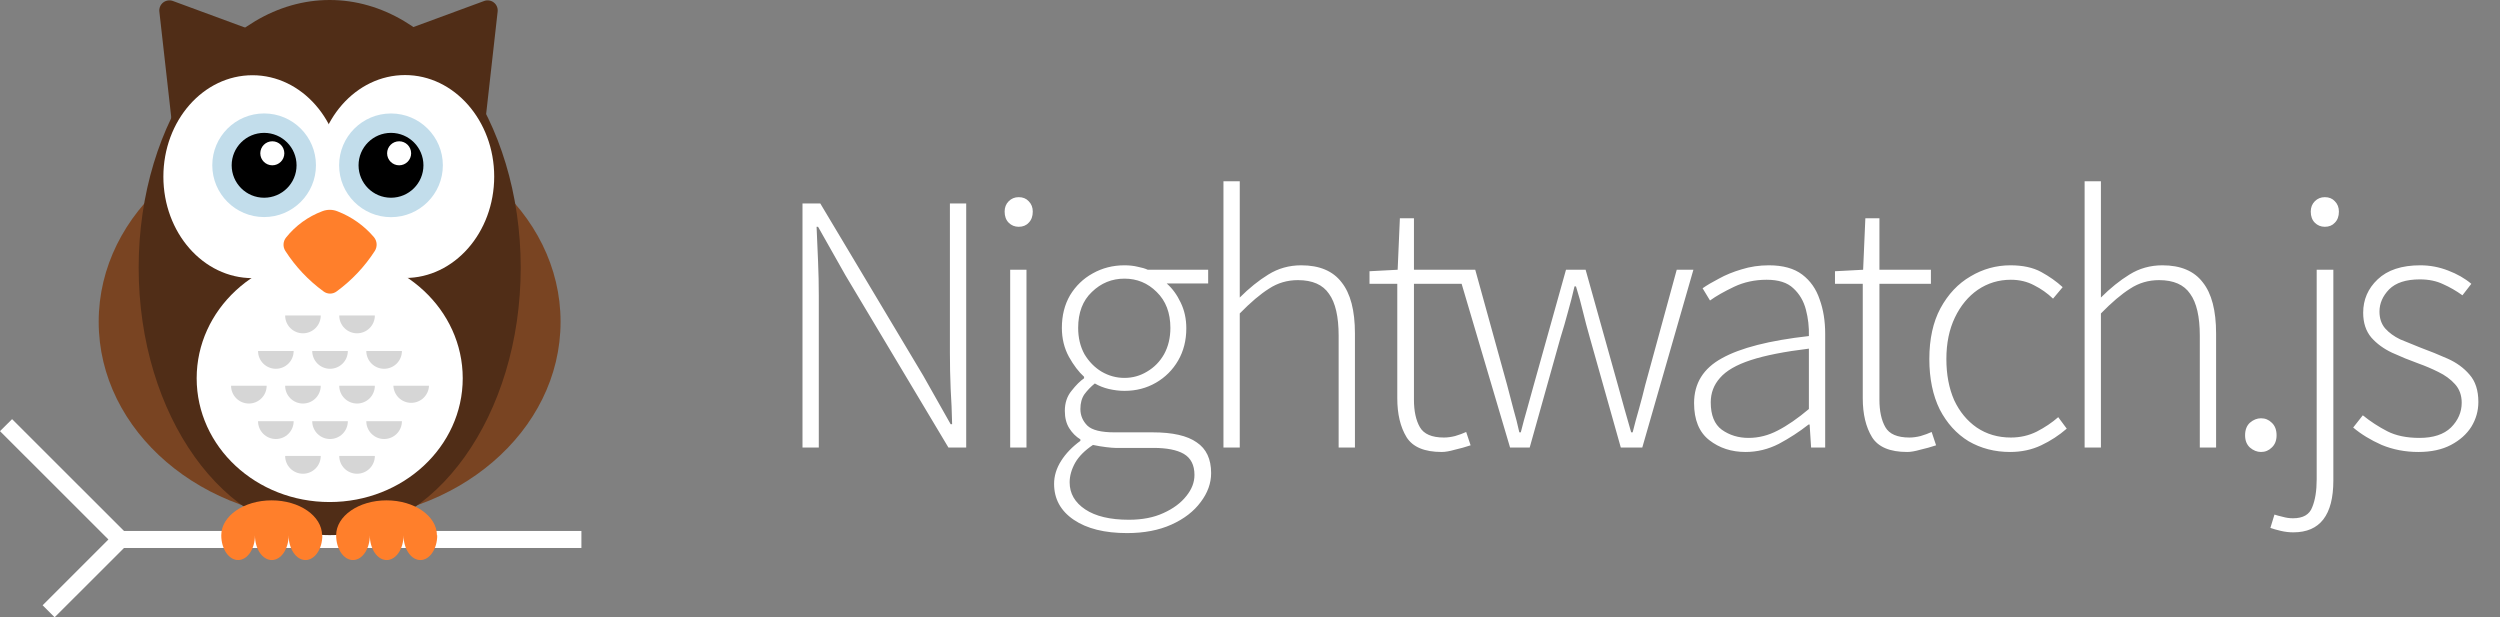 <svg width="162" height="40" viewBox="0 0 162 40" fill="none" xmlns="http://www.w3.org/2000/svg">
<rect x="0" y="0" width="162" height="40" fill="#808080" stroke="none"/>
<path d="M3.54 40L2.761 39.222L7.025 34.958L0 27.939L0.783 27.16L8.587 34.958L3.54 40Z" fill="white"/>
<path d="M37.675 34.406H7.802V35.51H37.675V34.406Z" fill="white"/>
<path d="M10.326 0.752C10.313 0.641 10.33 0.528 10.373 0.425C10.416 0.322 10.485 0.232 10.573 0.163C10.661 0.094 10.765 0.049 10.876 0.032C10.986 0.015 11.099 0.026 11.204 0.064L17.403 2.349L11.181 8.348L10.326 0.752Z" fill="#502D17"/>
<path d="M32.247 0.752C32.26 0.641 32.244 0.529 32.201 0.425C32.158 0.322 32.09 0.232 32.002 0.163C31.914 0.094 31.81 0.049 31.699 0.032C31.589 0.015 31.476 0.026 31.371 0.065L25.171 2.349L31.394 8.348L32.247 0.752Z" fill="#502D17"/>
<path d="M21.36 33.69C29.625 33.69 36.325 27.942 36.325 20.852C36.325 13.761 29.625 8.013 21.36 8.013C13.095 8.013 6.395 13.761 6.395 20.852C6.395 27.942 13.095 33.69 21.36 33.69Z" fill="#794422"/>
<path d="M33.742 17.34C33.742 26.914 28.198 34.676 21.364 34.676C14.529 34.676 8.985 26.914 8.985 17.34C8.985 7.766 14.529 0 21.364 0C28.198 0 33.742 7.77 33.742 17.34Z" fill="#502D17"/>
<path d="M16.361 18.023C19.55 18.023 22.135 15.08 22.135 11.449C22.135 7.818 19.55 4.875 16.361 4.875C13.172 4.875 10.587 7.818 10.587 11.449C10.587 15.08 13.172 18.023 16.361 18.023Z" fill="white"/>
<path d="M29.985 24.512C29.985 28.941 26.123 32.532 21.36 32.532C16.597 32.532 12.744 28.95 12.744 24.512C12.744 20.073 16.605 16.487 21.367 16.487C26.13 16.487 29.985 20.078 29.985 24.512Z" fill="white"/>
<path d="M32.024 11.44C32.024 15.072 29.438 18.014 26.248 18.014C23.058 18.014 20.476 15.079 20.476 11.44C20.476 7.801 23.06 4.864 26.248 4.864C29.436 4.864 32.024 7.824 32.024 11.44Z" fill="white"/>
<path d="M20.886 13.687C21.205 13.563 21.561 13.566 21.878 13.697C22.793 14.051 23.605 14.629 24.239 15.377C24.338 15.501 24.396 15.652 24.405 15.81C24.414 15.968 24.373 16.125 24.289 16.259C23.632 17.278 22.792 18.168 21.813 18.884C21.691 18.976 21.542 19.026 21.389 19.026C21.236 19.026 21.087 18.976 20.966 18.884C19.985 18.169 19.146 17.279 18.49 16.259C18.405 16.127 18.364 15.971 18.373 15.814C18.383 15.658 18.441 15.508 18.541 15.387C19.155 14.619 19.965 14.032 20.886 13.687Z" fill="#FF7F2B"/>
<path d="M20.785 20.444C20.785 20.75 20.663 21.044 20.447 21.26C20.23 21.476 19.937 21.598 19.631 21.598C19.325 21.598 19.031 21.476 18.815 21.26C18.598 21.044 18.477 20.75 18.477 20.444H20.785Z" fill="#D6D6D6"/>
<path d="M24.291 20.444C24.291 20.75 24.169 21.044 23.953 21.26C23.736 21.476 23.443 21.598 23.137 21.598C22.831 21.598 22.537 21.476 22.321 21.26C22.104 21.044 21.983 20.75 21.983 20.444H24.291Z" fill="#D6D6D6"/>
<path d="M19.029 22.743C19.029 23.049 18.907 23.343 18.691 23.559C18.474 23.775 18.181 23.897 17.875 23.897C17.569 23.897 17.275 23.775 17.059 23.559C16.842 23.343 16.721 23.049 16.721 22.743H19.029Z" fill="#D6D6D6"/>
<path d="M22.54 22.743C22.54 23.049 22.419 23.343 22.202 23.559C21.986 23.775 21.692 23.897 21.386 23.897C21.08 23.897 20.787 23.775 20.57 23.559C20.354 23.343 20.232 23.049 20.232 22.743H22.54Z" fill="#D6D6D6"/>
<path d="M26.045 22.743C26.045 23.049 25.923 23.343 25.707 23.559C25.49 23.775 25.197 23.897 24.89 23.897C24.584 23.897 24.291 23.775 24.075 23.559C23.858 23.343 23.736 23.049 23.736 22.743H26.045Z" fill="#D6D6D6"/>
<path d="M17.28 24.995C17.28 25.301 17.159 25.594 16.942 25.811C16.726 26.027 16.433 26.149 16.127 26.149C15.82 26.149 15.527 26.027 15.31 25.811C15.094 25.594 14.972 25.301 14.972 24.995H17.28Z" fill="#D6D6D6"/>
<path d="M20.785 24.995C20.785 25.301 20.663 25.594 20.447 25.811C20.23 26.027 19.937 26.149 19.631 26.149C19.325 26.149 19.031 26.027 18.815 25.811C18.598 25.594 18.477 25.301 18.477 24.995H20.785Z" fill="#D6D6D6"/>
<path d="M24.291 24.995C24.291 25.301 24.169 25.594 23.953 25.811C23.736 26.027 23.443 26.149 23.137 26.149C22.831 26.149 22.537 26.027 22.321 25.811C22.104 25.594 21.983 25.301 21.983 24.995H24.291Z" fill="#D6D6D6"/>
<path d="M27.8 24.995C27.788 25.293 27.661 25.575 27.446 25.782C27.231 25.988 26.944 26.104 26.645 26.104C26.347 26.104 26.06 25.988 25.845 25.782C25.63 25.575 25.503 25.293 25.491 24.995H27.8Z" fill="#D6D6D6"/>
<path d="M19.029 27.295C19.029 27.601 18.907 27.894 18.691 28.11C18.474 28.327 18.181 28.448 17.875 28.448C17.569 28.448 17.275 28.327 17.059 28.11C16.842 27.894 16.721 27.601 16.721 27.295H19.029Z" fill="#D6D6D6"/>
<path d="M22.54 27.295C22.54 27.601 22.419 27.894 22.202 28.11C21.986 28.327 21.692 28.448 21.386 28.448C21.08 28.448 20.787 28.327 20.57 28.11C20.354 27.894 20.232 27.601 20.232 27.295H22.54Z" fill="#D6D6D6"/>
<path d="M26.045 27.295C26.045 27.601 25.923 27.894 25.707 28.11C25.49 28.327 25.197 28.448 24.89 28.448C24.584 28.448 24.291 28.327 24.075 28.11C23.858 27.894 23.736 27.601 23.736 27.295H26.045Z" fill="#D6D6D6"/>
<path d="M20.785 29.545C20.785 29.851 20.663 30.144 20.447 30.36C20.23 30.577 19.937 30.698 19.631 30.698C19.325 30.698 19.031 30.577 18.815 30.36C18.598 30.144 18.477 29.851 18.477 29.545H20.785Z" fill="#D6D6D6"/>
<path d="M24.291 29.545C24.291 29.851 24.169 30.144 23.953 30.36C23.736 30.577 23.443 30.698 23.137 30.698C22.831 30.698 22.537 30.577 22.321 30.36C22.104 30.144 21.983 29.851 21.983 29.545H24.291Z" fill="#D6D6D6"/>
<path d="M17.115 14.066C18.97 14.066 20.474 12.562 20.474 10.708C20.474 8.854 18.97 7.351 17.115 7.351C15.26 7.351 13.756 8.854 13.756 10.708C13.756 12.562 15.26 14.066 17.115 14.066Z" fill="#C2DDEB"/>
<path d="M17.115 12.813C18.276 12.813 19.217 11.872 19.217 10.712C19.217 9.551 18.276 8.61 17.115 8.61C15.954 8.61 15.012 9.551 15.012 10.712C15.012 11.872 15.954 12.813 17.115 12.813Z" fill="black"/>
<path d="M17.646 10.712C18.076 10.712 18.425 10.364 18.425 9.934C18.425 9.504 18.076 9.155 17.646 9.155C17.216 9.155 16.867 9.504 16.867 9.934C16.867 10.364 17.216 10.712 17.646 10.712Z" fill="white"/>
<path d="M25.336 14.072C27.192 14.072 28.697 12.567 28.697 10.712C28.697 8.857 27.192 7.353 25.336 7.353C23.48 7.353 21.975 8.857 21.975 10.712C21.975 12.567 23.48 14.072 25.336 14.072Z" fill="#C2DDEB"/>
<path d="M25.336 12.813C26.497 12.813 27.439 11.872 27.439 10.712C27.439 9.551 26.497 8.61 25.336 8.61C24.175 8.61 23.234 9.551 23.234 10.712C23.234 11.872 24.175 12.813 25.336 12.813Z" fill="black"/>
<path d="M25.864 10.712C26.294 10.712 26.642 10.364 26.642 9.934C26.642 9.504 26.294 9.155 25.864 9.155C25.433 9.155 25.085 9.504 25.085 9.934C25.085 10.364 25.433 10.712 25.864 10.712Z" fill="white"/>
<path d="M28.332 34.688C28.332 35.575 27.842 36.291 27.241 36.291C26.639 36.291 26.149 35.575 26.149 34.688C26.149 35.575 25.66 36.291 25.056 36.291C24.452 36.291 23.965 35.575 23.965 34.688C23.965 35.575 23.477 36.291 22.874 36.291C22.27 36.291 21.782 35.575 21.782 34.688C21.782 33.437 23.243 32.423 25.047 32.423C26.85 32.423 28.313 33.437 28.313 34.688H28.332Z" fill="#FF7F2B"/>
<path d="M20.888 34.688C20.888 35.575 20.398 36.291 19.796 36.291C19.195 36.291 18.703 35.575 18.703 34.688C18.703 35.575 18.216 36.291 17.612 36.291C17.008 36.291 16.521 35.575 16.521 34.688C16.521 35.575 16.031 36.291 15.43 36.291C14.828 36.291 14.338 35.575 14.338 34.688C14.338 33.437 15.799 32.423 17.602 32.423C19.406 32.423 20.869 33.437 20.869 34.688H20.888Z" fill="#FF7F2B"/>
<path d="M52.002 29V13.184H53.154L59.826 24.344L61.602 27.488H61.698C61.682 26.72 61.65 25.952 61.602 25.184C61.57 24.416 61.554 23.648 61.554 22.88V13.184H62.61V29H61.458L54.786 17.84L53.01 14.696H52.914C52.946 15.448 52.978 16.192 53.01 16.928C53.042 17.664 53.058 18.416 53.058 19.184V29H52.002ZM65.46 29V17.48H66.516V29H65.46ZM66.012 14.696C65.756 14.696 65.54 14.608 65.364 14.432C65.188 14.256 65.1 14.016 65.1 13.712C65.1 13.44 65.188 13.216 65.364 13.04C65.54 12.864 65.756 12.776 66.012 12.776C66.284 12.776 66.5 12.864 66.66 13.04C66.836 13.216 66.924 13.44 66.924 13.712C66.924 14.016 66.836 14.256 66.66 14.432C66.5 14.608 66.284 14.696 66.012 14.696ZM73.033 34.544C71.577 34.544 70.425 34.256 69.577 33.68C68.729 33.104 68.305 32.328 68.305 31.352C68.305 30.84 68.457 30.344 68.761 29.864C69.065 29.384 69.481 28.952 70.009 28.568V28.472C69.721 28.296 69.481 28.056 69.289 27.752C69.097 27.448 69.001 27.072 69.001 26.624C69.001 26.112 69.145 25.68 69.433 25.328C69.721 24.96 69.993 24.688 70.249 24.512V24.416C69.897 24.096 69.569 23.664 69.265 23.12C68.961 22.56 68.809 21.936 68.809 21.248C68.809 20.448 68.985 19.744 69.337 19.136C69.705 18.528 70.193 18.056 70.801 17.72C71.425 17.368 72.113 17.192 72.865 17.192C73.185 17.192 73.473 17.224 73.729 17.288C73.985 17.336 74.201 17.4 74.377 17.48H78.289V18.368H75.601C75.969 18.688 76.273 19.104 76.513 19.616C76.753 20.112 76.873 20.664 76.873 21.272C76.873 22.056 76.697 22.752 76.345 23.36C75.993 23.968 75.513 24.448 74.905 24.8C74.297 25.152 73.617 25.328 72.865 25.328C72.545 25.328 72.209 25.288 71.857 25.208C71.521 25.128 71.217 25.008 70.945 24.848C70.689 25.056 70.465 25.288 70.273 25.544C70.097 25.8 70.009 26.12 70.009 26.504C70.009 26.92 70.161 27.28 70.465 27.584C70.769 27.872 71.353 28.016 72.217 28.016H74.689C75.985 28.016 76.937 28.232 77.545 28.664C78.169 29.08 78.481 29.744 78.481 30.656C78.481 31.312 78.257 31.936 77.809 32.528C77.361 33.136 76.729 33.624 75.913 33.992C75.097 34.36 74.137 34.544 73.033 34.544ZM72.865 24.488C73.393 24.488 73.881 24.352 74.329 24.08C74.793 23.808 75.161 23.432 75.433 22.952C75.705 22.456 75.841 21.888 75.841 21.248C75.841 20.272 75.545 19.496 74.953 18.92C74.377 18.344 73.681 18.056 72.865 18.056C72.049 18.056 71.345 18.344 70.753 18.92C70.161 19.48 69.865 20.256 69.865 21.248C69.865 21.888 70.001 22.456 70.273 22.952C70.561 23.432 70.929 23.808 71.377 24.08C71.841 24.352 72.337 24.488 72.865 24.488ZM73.153 33.68C74.017 33.68 74.761 33.536 75.385 33.248C76.025 32.96 76.521 32.592 76.873 32.144C77.225 31.712 77.401 31.256 77.401 30.776C77.401 30.136 77.169 29.68 76.705 29.408C76.257 29.152 75.601 29.024 74.737 29.024H72.265C72.153 29.024 71.961 29.008 71.689 28.976C71.417 28.944 71.129 28.896 70.825 28.832C70.297 29.184 69.913 29.568 69.673 29.984C69.433 30.416 69.313 30.84 69.313 31.256C69.313 31.976 69.649 32.56 70.321 33.008C70.993 33.456 71.937 33.68 73.153 33.68ZM79.28 29V11.744H80.336V19.28C80.944 18.672 81.56 18.176 82.184 17.792C82.824 17.392 83.536 17.192 84.32 17.192C85.504 17.192 86.376 17.56 86.936 18.296C87.512 19.016 87.8 20.12 87.8 21.608V29H86.744V21.752C86.744 20.52 86.536 19.616 86.12 19.04C85.72 18.448 85.048 18.152 84.104 18.152C83.416 18.152 82.792 18.336 82.232 18.704C81.672 19.056 81.04 19.592 80.336 20.312V29H79.28ZM93.424 29.288C92.304 29.288 91.544 28.968 91.144 28.328C90.744 27.672 90.544 26.832 90.544 25.808V18.392H88.744V17.576L90.568 17.48L90.712 14.144H91.624V17.48H94.96V18.392H91.624V25.904C91.624 26.64 91.752 27.232 92.008 27.68C92.264 28.128 92.784 28.352 93.568 28.352C93.792 28.352 94.032 28.32 94.288 28.256C94.56 28.176 94.8 28.088 95.008 27.992L95.296 28.856C94.96 28.968 94.616 29.064 94.264 29.144C93.928 29.24 93.648 29.288 93.424 29.288ZM97.852 29L94.444 17.48H95.596L97.66 24.944C97.804 25.472 97.94 25.992 98.068 26.504C98.212 27 98.34 27.504 98.452 28.016H98.548C98.676 27.504 98.812 27 98.956 26.504C99.1 25.992 99.244 25.472 99.388 24.944L101.476 17.48H102.748L104.836 24.944C104.98 25.472 105.124 25.992 105.268 26.504C105.412 27 105.556 27.504 105.7 28.016H105.796C105.924 27.504 106.06 27 106.204 26.504C106.348 25.992 106.484 25.472 106.612 24.944L108.652 17.48H109.732L106.42 29H105.028L103.012 21.848C102.852 21.288 102.708 20.744 102.58 20.216C102.452 19.672 102.3 19.12 102.124 18.56H102.028C101.9 19.12 101.756 19.68 101.596 20.24C101.452 20.784 101.292 21.336 101.116 21.896L99.124 29H97.852ZM113.112 29.288C112.2 29.288 111.416 29.032 110.76 28.52C110.104 28.008 109.776 27.208 109.776 26.12C109.776 24.84 110.376 23.872 111.576 23.216C112.776 22.544 114.656 22.064 117.216 21.776C117.232 21.184 117.168 20.616 117.024 20.072C116.88 19.512 116.608 19.048 116.208 18.68C115.824 18.312 115.248 18.128 114.48 18.128C113.712 18.128 113.008 18.28 112.368 18.584C111.728 18.888 111.208 19.184 110.808 19.472L110.328 18.68C110.6 18.488 110.952 18.28 111.384 18.056C111.816 17.816 112.304 17.616 112.848 17.456C113.408 17.28 114 17.192 114.624 17.192C115.536 17.192 116.256 17.392 116.784 17.792C117.312 18.192 117.688 18.728 117.912 19.4C118.152 20.056 118.272 20.8 118.272 21.632V29H117.36L117.264 27.512H117.192C116.6 27.976 115.96 28.392 115.272 28.76C114.584 29.112 113.864 29.288 113.112 29.288ZM113.304 28.376C113.96 28.376 114.592 28.216 115.2 27.896C115.824 27.576 116.496 27.112 117.216 26.504V22.592C115.632 22.784 114.376 23.032 113.448 23.336C112.52 23.64 111.856 24.024 111.456 24.488C111.056 24.936 110.856 25.464 110.856 26.072C110.856 26.904 111.096 27.496 111.576 27.848C112.072 28.2 112.648 28.376 113.304 28.376ZM123.587 29.288C122.467 29.288 121.707 28.968 121.307 28.328C120.907 27.672 120.707 26.832 120.707 25.808V18.392H118.907V17.576L120.731 17.48L120.875 14.144H121.787V17.48H125.123V18.392H121.787V25.904C121.787 26.64 121.915 27.232 122.171 27.68C122.427 28.128 122.947 28.352 123.731 28.352C123.955 28.352 124.195 28.32 124.451 28.256C124.723 28.176 124.963 28.088 125.171 27.992L125.459 28.856C125.123 28.968 124.779 29.064 124.427 29.144C124.091 29.24 123.811 29.288 123.587 29.288ZM130.253 29.288C129.261 29.288 128.365 29.056 127.565 28.592C126.781 28.112 126.157 27.424 125.693 26.528C125.245 25.616 125.021 24.528 125.021 23.264C125.021 21.968 125.261 20.872 125.741 19.976C126.237 19.064 126.885 18.376 127.685 17.912C128.485 17.432 129.349 17.192 130.277 17.192C131.077 17.192 131.741 17.336 132.269 17.624C132.797 17.912 133.261 18.24 133.661 18.608L133.037 19.352C132.669 19 132.261 18.712 131.813 18.488C131.365 18.248 130.861 18.128 130.301 18.128C129.517 18.128 128.805 18.344 128.165 18.776C127.541 19.208 127.045 19.808 126.677 20.576C126.309 21.344 126.125 22.24 126.125 23.264C126.125 24.272 126.293 25.16 126.629 25.928C126.981 26.68 127.469 27.272 128.093 27.704C128.733 28.136 129.469 28.352 130.301 28.352C130.909 28.352 131.469 28.224 131.981 27.968C132.509 27.696 132.973 27.384 133.373 27.032L133.925 27.776C133.429 28.208 132.877 28.568 132.269 28.856C131.661 29.144 130.989 29.288 130.253 29.288ZM135.083 29V11.744H136.139V19.28C136.747 18.672 137.363 18.176 137.987 17.792C138.627 17.392 139.339 17.192 140.123 17.192C141.307 17.192 142.179 17.56 142.739 18.296C143.315 19.016 143.603 20.12 143.603 21.608V29H142.547V21.752C142.547 20.52 142.339 19.616 141.923 19.04C141.523 18.448 140.851 18.152 139.907 18.152C139.219 18.152 138.595 18.336 138.035 18.704C137.475 19.056 136.843 19.592 136.139 20.312V29H135.083ZM146.514 29.288C146.258 29.288 146.018 29.192 145.794 29C145.586 28.808 145.482 28.544 145.482 28.208C145.482 27.856 145.586 27.584 145.794 27.392C146.018 27.2 146.258 27.104 146.514 27.104C146.786 27.104 147.018 27.2 147.21 27.392C147.418 27.584 147.522 27.856 147.522 28.208C147.522 28.544 147.418 28.808 147.21 29C147.018 29.192 146.786 29.288 146.514 29.288ZM148.609 34.496C148.337 34.496 148.065 34.464 147.793 34.4C147.521 34.336 147.297 34.272 147.121 34.208L147.385 33.344C147.529 33.392 147.705 33.44 147.913 33.488C148.137 33.552 148.361 33.584 148.585 33.584C149.241 33.584 149.657 33.344 149.833 32.864C150.025 32.4 150.121 31.8 150.121 31.064V17.48H151.201V31.136C151.201 33.376 150.337 34.496 148.609 34.496ZM150.649 14.696C150.393 14.696 150.177 14.608 150.001 14.432C149.825 14.256 149.737 14.016 149.737 13.712C149.737 13.44 149.825 13.216 150.001 13.04C150.177 12.864 150.393 12.776 150.649 12.776C150.921 12.776 151.137 12.864 151.297 13.04C151.473 13.216 151.561 13.44 151.561 13.712C151.561 14.016 151.473 14.256 151.297 14.432C151.137 14.608 150.921 14.696 150.649 14.696ZM156.71 29.288C155.862 29.288 155.07 29.136 154.334 28.832C153.614 28.512 152.998 28.136 152.486 27.704L153.11 26.912C153.606 27.312 154.134 27.656 154.694 27.944C155.254 28.232 155.95 28.376 156.782 28.376C157.678 28.376 158.358 28.152 158.822 27.704C159.286 27.24 159.518 26.704 159.518 26.096C159.518 25.616 159.374 25.216 159.086 24.896C158.798 24.576 158.438 24.312 158.006 24.104C157.59 23.896 157.158 23.712 156.71 23.552C156.134 23.344 155.566 23.112 155.006 22.856C154.462 22.6 154.014 22.272 153.662 21.872C153.31 21.456 153.134 20.92 153.134 20.264C153.134 19.416 153.446 18.696 154.07 18.104C154.71 17.496 155.63 17.192 156.83 17.192C157.454 17.192 158.054 17.304 158.63 17.528C159.222 17.752 159.726 18.04 160.142 18.392L159.566 19.136C159.166 18.848 158.75 18.608 158.318 18.416C157.886 18.208 157.382 18.104 156.806 18.104C155.91 18.104 155.246 18.32 154.814 18.752C154.398 19.184 154.19 19.664 154.19 20.192C154.19 20.624 154.31 20.984 154.55 21.272C154.806 21.56 155.134 21.8 155.534 21.992C155.95 22.168 156.382 22.344 156.83 22.52C157.438 22.744 158.03 22.984 158.606 23.24C159.182 23.496 159.654 23.84 160.022 24.272C160.406 24.704 160.598 25.296 160.598 26.048C160.598 26.624 160.446 27.16 160.142 27.656C159.838 28.136 159.398 28.528 158.822 28.832C158.246 29.136 157.542 29.288 156.71 29.288Z" fill="white"/>
</svg>
